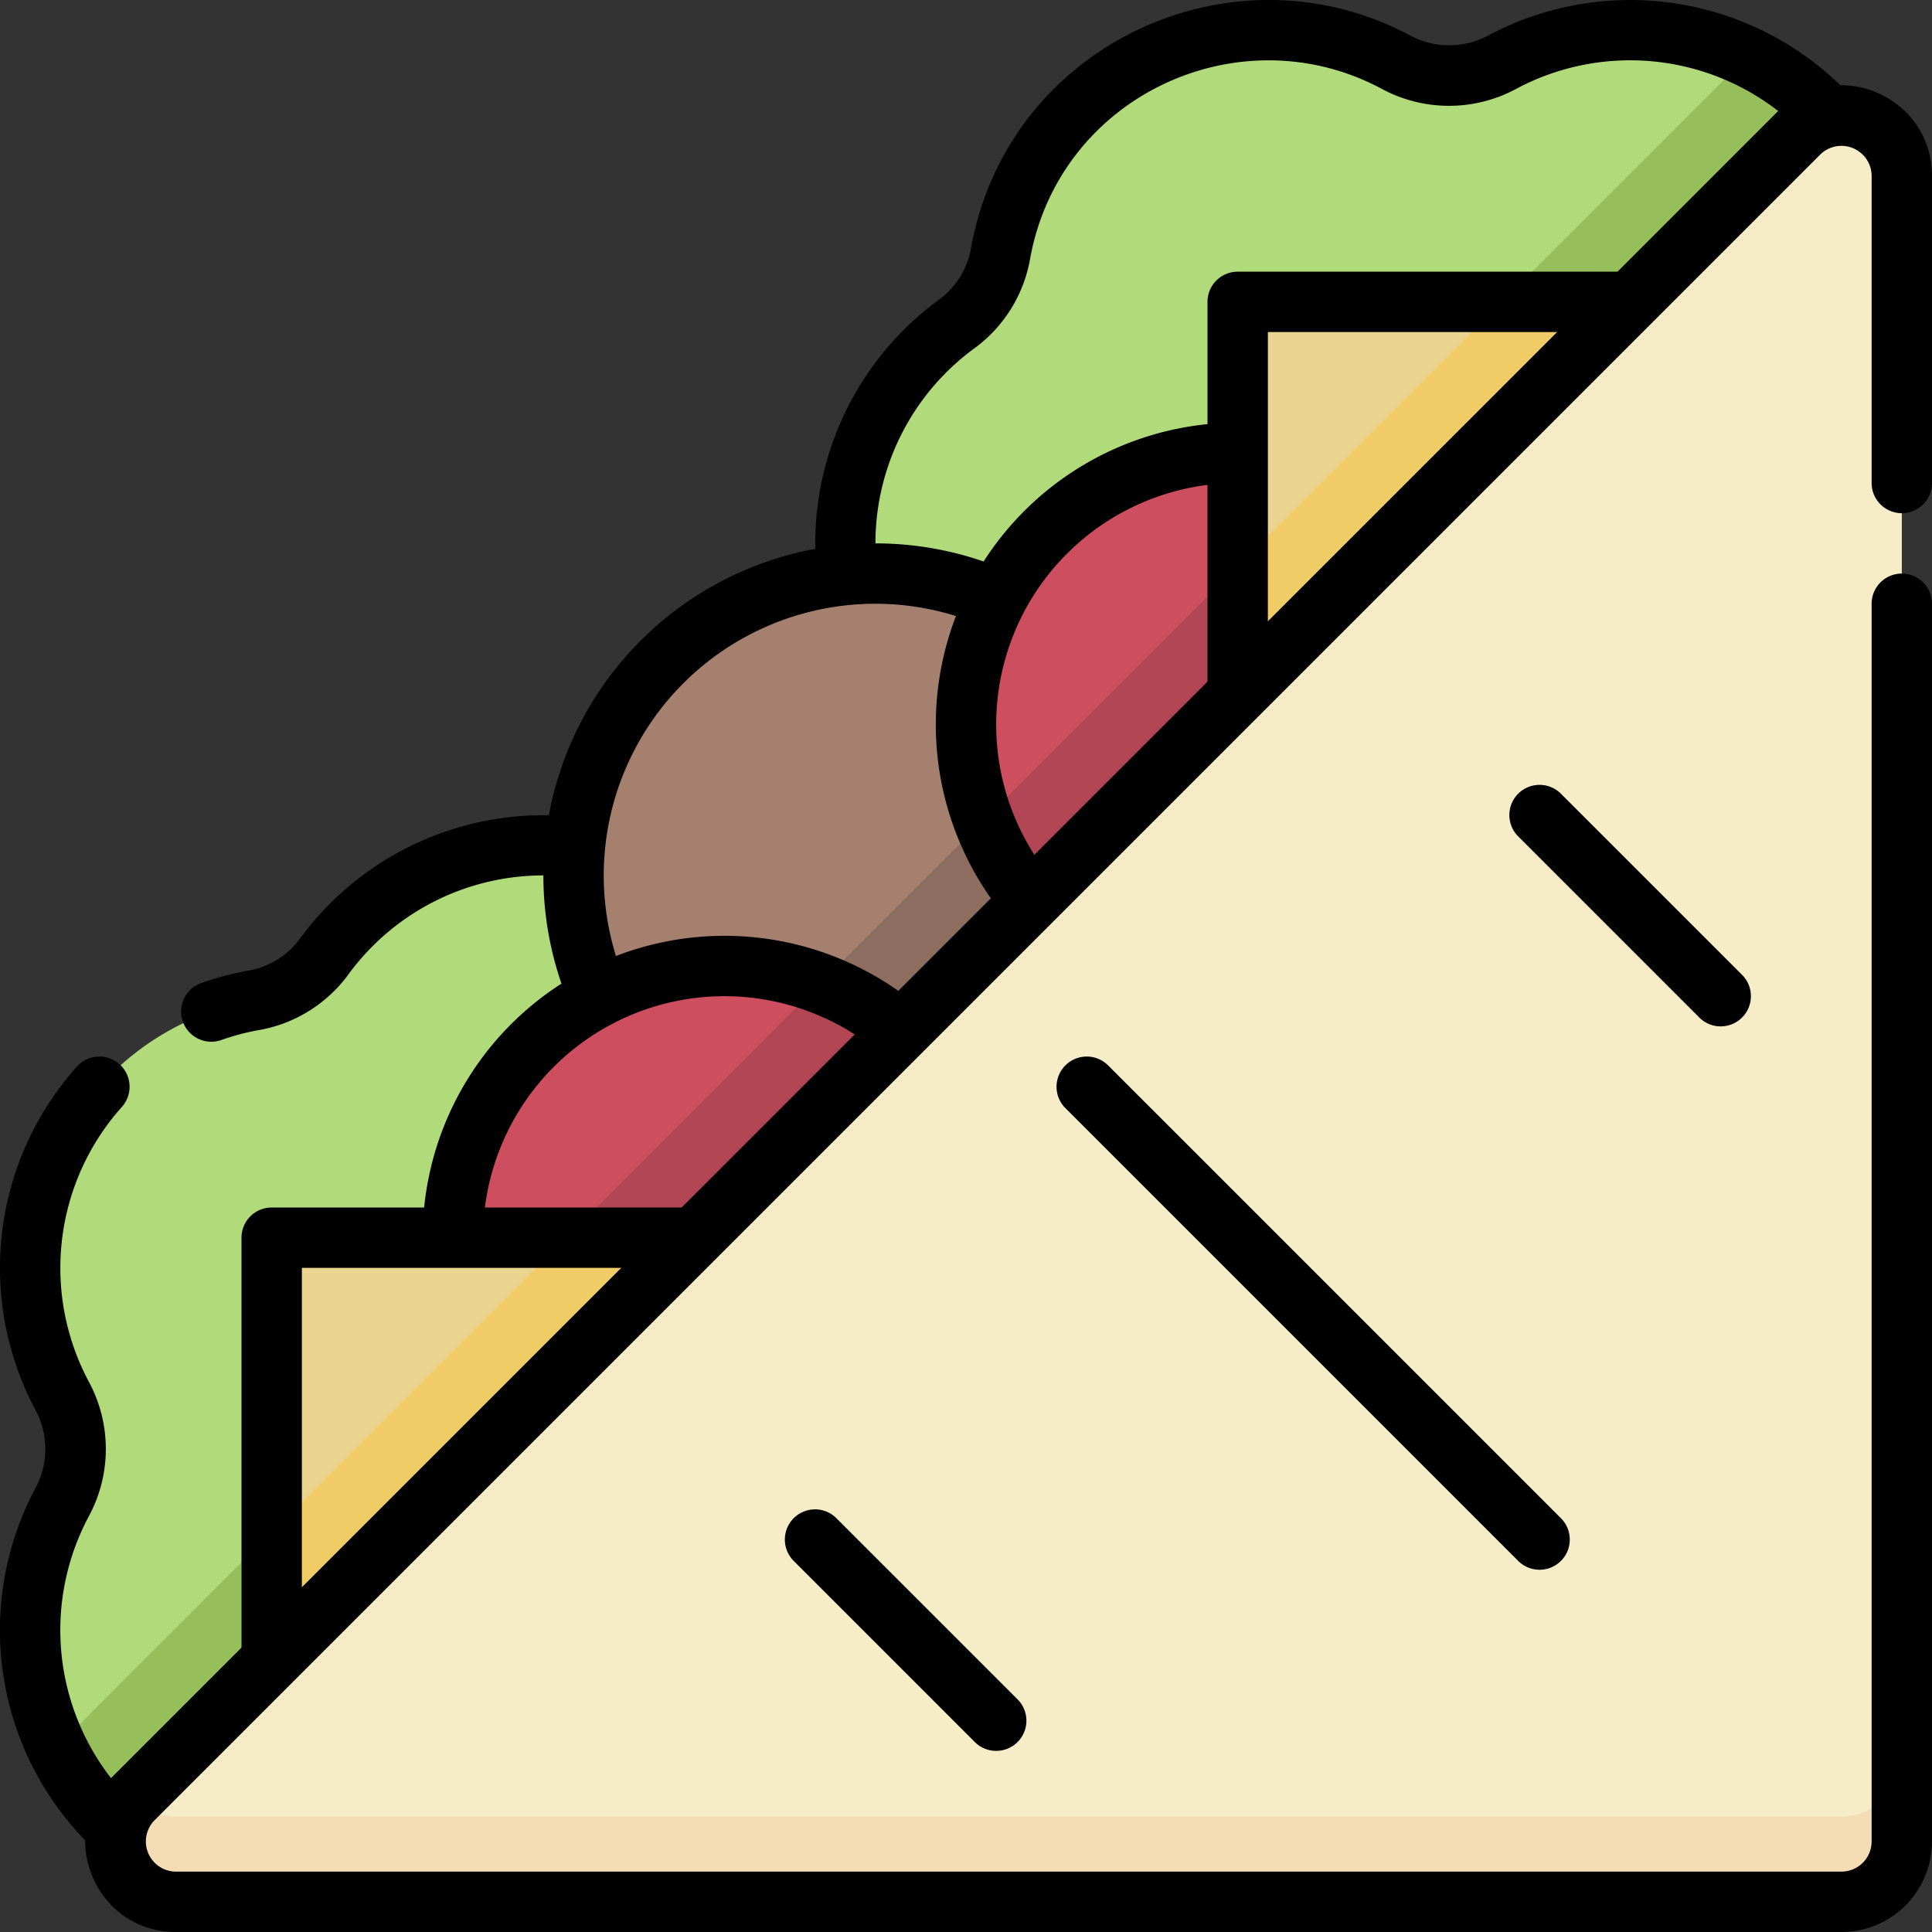 <svg xmlns="http://www.w3.org/2000/svg" viewBox="0 0 512 512" id="sandwich"><rect x="0" y="0" width="512" height="512" fill="#333333" stroke="none"/><g data-name="29. Sandwitch"><path fill="#b1da7a" d="M144.51,368a71.78,71.78,0,0,1-10.85,16A72,72,0,1,1,16.51,398a29.72,29.72,0,0,0,0-28c-22.88-42.65,2.35-96.09,50.56-104.83a29.48,29.48,0,0,0,18.7-11.5,72,72,0,0,1,124.46,14.17C230.28,314.48,196.25,367.64,144.51,368Z"></path><path fill="#96bf5b" d="M144.51,368a71.78,71.78,0,0,1-10.85,16A72,72,0,1,1,15.15,463.32c2.19-2.79-10.62,10.21,195.08-195.49C230.28,314.48,196.25,367.64,144.51,368Z"></path><path d="M80,512A80,80,0,0,1,9.46,394.23a21.85,21.85,0,0,0,0-20.46,80,80,0,0,1,10.92-91.11A8,8,0,0,1,32.3,293.34a64,64,0,0,0-8.74,72.87,37.53,37.53,0,0,1,0,35.58A64,64,0,1,0,127.7,389.34a8,8,0,0,1,0-10.68,63.64,63.64,0,0,0,9.64-14.22,8,8,0,0,1,7.12-4.45A64,64,0,1,0,92.23,258.37,37.34,37.34,0,0,1,68.5,273a63,63,0,0,0-9.83,2.61,8,8,0,0,1-5.34-15.09,80.74,80.74,0,0,1,12.32-3.27A21.41,21.41,0,0,0,79.3,249a80,80,0,1,1,70.1,126.86A79.29,79.29,0,0,1,144,384a79.69,79.69,0,0,1,16,50.26C158.79,476.82,123.68,512,80,512Z"></path><path fill="#b1da7a" d="M504,81.79a72,72,0,0,1-120,51.87,71.78,71.78,0,0,1-16,10.85A72,72,0,0,1,294.13,216c-38.2-.94-69.1-32.13-70.1-70a71.87,71.87,0,0,1,29.63-60.17,29.48,29.48,0,0,0,11.5-18.7C273.9,18.88,327.33-6.38,370,16.51a29.72,29.72,0,0,0,28,0A72,72,0,0,1,504,81.79Z"></path><path fill="#96bf5b" d="M504,81.79a72,72,0,0,1-120,51.87,71.78,71.78,0,0,1-16,10.85A72,72,0,0,1,294.13,216a70.93,70.93,0,0,1-26.3-5.75C472.71,5.35,460.37,17.46,463.32,15.15A72,72,0,0,1,504,81.79Z"></path><path d="M296,224A80,80,0,0,1,249,79.3a21.41,21.41,0,0,0,8.34-13.65c9.79-54,69.45-81.43,116.48-56.19a21.85,21.85,0,0,0,20.46,0A80,80,0,1,1,384,144a79.29,79.29,0,0,1-8.19,5.4A80,80,0,0,1,296,224ZM273,68.5a37.34,37.34,0,0,1-14.67,23.73A64,64,0,1,0,360,144.46a8,8,0,0,1,4.45-7.12,63.64,63.64,0,0,0,14.22-9.64,8,8,0,0,1,10.68,0A64,64,0,1,0,401.79,23.56a37.53,37.53,0,0,1-35.58,0C328.66,3.41,280.88,25.22,273,68.5Z"></path><circle cx="232" cy="232" r="80" fill="#a6806f"></circle><path fill="#8d6d5f" d="M312,232a80,80,0,0,1-129.1,63.16L295.16,182.9A79.65,79.65,0,0,1,312,232Z"></path><path d="M232,320a88,88,0,1,1,88-88A88.1,88.1,0,0,1,232,320Zm0-160a72,72,0,1,0,72,72A72.08,72.08,0,0,0,232,160Z"></path><circle cx="192" cy="328" r="72" fill="#cd4f5f"></circle><path fill="#b24654" d="M264,328a72,72,0,0,1-139.37,25.43l92.8-92.8A72,72,0,0,1,264,328Z"></path><path d="M192,408a80,80,0,1,1,80-80A80.09,80.09,0,0,1,192,408Zm0-144a64,64,0,1,0,64,64A64.07,64.07,0,0,0,192,264Z"></path><circle cx="328" cy="192" r="72" fill="#cd4f5f"></circle><path fill="#b24654" d="M400,192a72,72,0,0,1-139.37,25.43l92.8-92.8A72,72,0,0,1,400,192Z"></path><path d="M328,272a80,80,0,1,1,80-80A80.09,80.09,0,0,1,328,272Zm0-144a64,64,0,1,0,64,64A64.07,64.07,0,0,0,328,128Z"></path><polygon fill="#ead590" points="456 80 328 208 328 80 456 80"></polygon><polygon fill="#f1cb66" points="456 80 328 208 328 150.06 398.06 80 456 80"></polygon><path d="M320,208V80a8,8,0,0,1,8-8H456a8,8,0,0,1,5.66,13.66l-128,128A8,8,0,0,1,320,208ZM336,88V188.69L436.69,88Z"></path><polygon fill="#ead590" points="200 328 72 456 72 328 200 328"></polygon><polygon fill="#f1cb66" points="200 328 72 456 72 406.06 150.06 328 200 328"></polygon><path d="M64,456V328a8,8,0,0,1,8-8H200a8,8,0,0,1,5.66,13.66l-128,128A8,8,0,0,1,64,456ZM80,336V436.69L180.69,336Z"></path><path fill="#f6edc8" d="M46.63,504H488a16,16,0,0,0,16-16V46.63c0-14.26-17.23-21.4-27.31-11.32L35.31,476.69C25.23,486.77,32.37,504,46.63,504Z"></path><path fill="#f4dcb5" d="M488,481.4H46.63a15.68,15.68,0,0,1-11.35-4.68C25.25,486.8,32.39,504,46.63,504H488a16,16,0,0,0,16-16V465.4A16,16,0,0,1,488,481.4Z"></path><path d="M488,512H46.63c-21.38,0-32.11-25.83-17-41L471,29.66c15.12-15.12,41-4.44,41,17V128a8,8,0,0,1-16,0V46.63A8,8,0,0,0,482.34,41L41,482.34A8,8,0,0,0,46.63,496H488a8,8,0,0,0,8-8V160a8,8,0,0,1,16,0V488A24,24,0,0,1,488,512Z"></path><path d="M456 272a8 8 0 01-5.66-2.34l-48-48a8 8 0 0111.32-11.32l48 48A8 8 0 01456 272zM264 464a8 8 0 01-5.66-2.34l-48-48a8 8 0 0111.32-11.32l48 48A8 8 0 01264 464zM408 416a8 8 0 01-5.66-2.34l-120-120a8 8 0 0111.32-11.32l120 120A8 8 0 01408 416z"></path></g></svg>